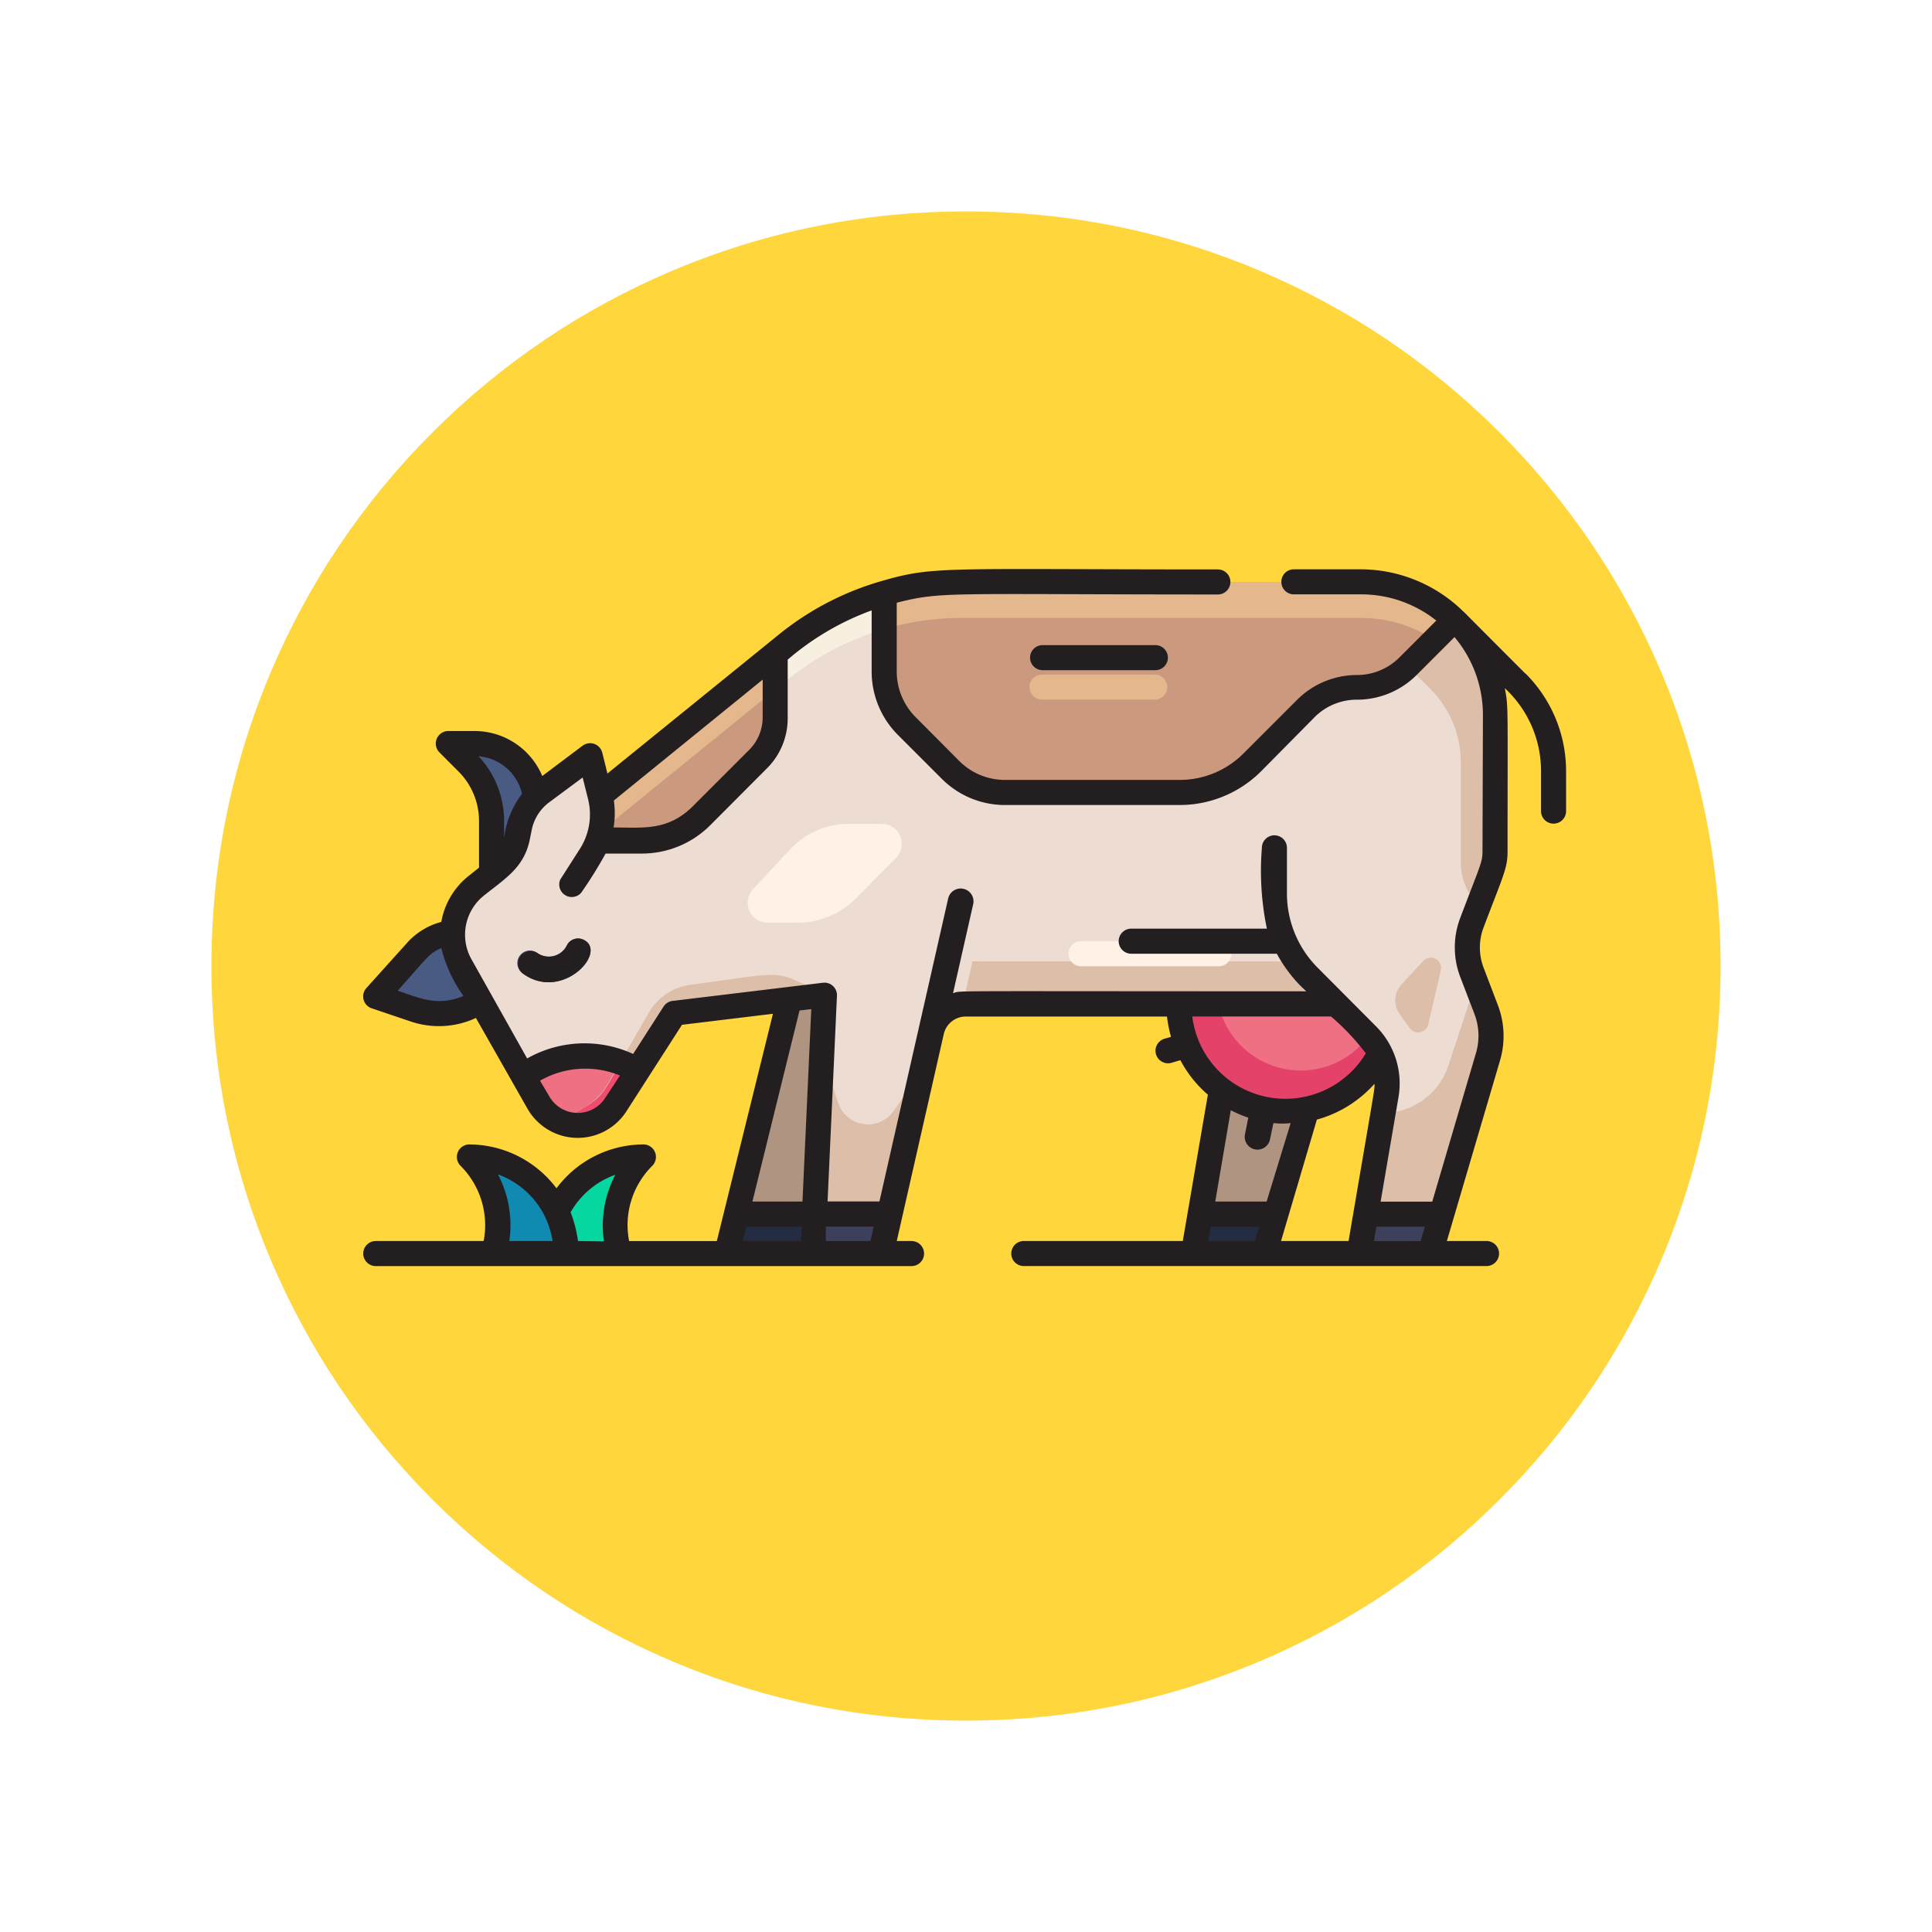 <svg xmlns="http://www.w3.org/2000/svg" xmlns:xlink="http://www.w3.org/1999/xlink" width="109.652" height="109.653" viewBox="0 0 109.652 109.653">
  <defs>
    <filter id="Trazado_874925" x="0" y="0" width="109.652" height="109.653" filterUnits="userSpaceOnUse">
      <feOffset dy="3" input="SourceAlpha"/>
      <feGaussianBlur stdDeviation="3" result="blur"/>
      <feFlood flood-opacity="0.161"/>
      <feComposite operator="in" in2="blur"/>
      <feComposite in="SourceGraphic"/>
    </filter>
  </defs>
  <g id="Grupo_1112180" data-name="Grupo 1112180" transform="translate(-1010.73 -3071)">
    <g transform="matrix(1, 0, 0, 1, 1010.73, 3071)" filter="url(#Trazado_874925)">
      <g id="Trazado_874925-2" data-name="Trazado 874925" transform="translate(9 6)" fill="#ffd63c">
        <path d="M 45.826 90.153 C 39.841 90.153 34.037 88.981 28.573 86.67 C 23.295 84.438 18.554 81.241 14.483 77.17 C 10.412 73.099 7.215 68.358 4.983 63.08 C 2.672 57.616 1.5 51.811 1.5 45.827 C 1.5 39.841 2.672 34.037 4.983 28.573 C 7.215 23.295 10.412 18.554 14.483 14.483 C 18.554 10.412 23.295 7.215 28.573 4.983 C 34.037 2.672 39.841 1.5 45.826 1.5 C 51.811 1.5 57.616 2.672 63.079 4.983 C 68.358 7.215 73.098 10.412 77.169 14.483 C 81.241 18.554 84.437 23.295 86.67 28.573 C 88.981 34.037 90.152 39.841 90.152 45.826 C 90.152 51.811 88.981 57.616 86.67 63.08 C 84.437 68.358 81.241 73.099 77.169 77.17 C 73.098 81.241 68.358 84.438 63.079 86.67 C 57.616 88.981 51.811 90.153 45.826 90.153 Z" stroke="none"/>
        <path d="M 45.826 3 C 40.043 3 34.435 4.132 29.157 6.364 C 24.058 8.521 19.478 11.609 15.543 15.543 C 11.609 19.478 8.521 24.058 6.364 29.157 C 4.132 34.435 3 40.043 3 45.827 C 3 51.609 4.132 57.218 6.364 62.496 C 8.521 67.595 11.609 72.175 15.543 76.109 C 19.478 80.043 24.058 83.132 29.157 85.289 C 34.435 87.521 40.043 88.653 45.826 88.653 C 51.609 88.653 57.217 87.521 62.495 85.289 C 67.594 83.132 72.175 80.043 76.109 76.109 C 80.043 72.175 83.131 67.595 85.288 62.496 C 87.52 57.218 88.652 51.609 88.652 45.826 C 88.652 40.043 87.52 34.435 85.288 29.157 C 83.131 24.058 80.043 19.478 76.109 15.543 C 72.175 11.609 67.594 8.521 62.495 6.364 C 57.217 4.132 51.609 3 45.826 3 M 45.826 7.62939453125e-06 C 71.135 7.62939453125e-06 91.652 20.517 91.652 45.826 L 91.652 45.827 C 91.652 71.136 71.135 91.653 45.826 91.653 C 20.517 91.653 0 71.136 0 45.827 L 0 45.826 C 0 20.517 20.517 7.62939453125e-06 45.826 7.62939453125e-06 Z" stroke="none" fill="#fff"/>
      </g>
    </g>
    <g id="Cow" transform="translate(1031.348 3083.128)">
      <path id="Trazado_899803" data-name="Trazado 899803" d="M67.832,61.71c0,.228-.441,2.674-1.572,9.309h4.025l2.738-9.309Z" transform="translate(-19.143 -12)" fill="#b09482"/>
      <path id="Trazado_899804" data-name="Trazado 899804" d="M66.26,73.89h4.025l.654-2.24h-4.3Z" transform="translate(-19.143 -14.871)" fill="#242c42"/>
      <path id="Trazado_899805" data-name="Trazado 899805" d="M70.823,46.5a6.016,6.016,0,0,0-5.8,7.623l-.5.149a.711.711,0,0,0,.391,1.365c.775-.228.484-.135.64-.206a6.023,6.023,0,0,0,3.307,2.8.107.107,0,0,0,0,.05l-.164.8a.725.725,0,1,0,1.422.284c.228-1.1.149-.711.164-.825a6.023,6.023,0,1,0,.6-12.018Z" transform="translate(-18.5 -7.606)" fill="#e5426a"/>
      <circle id="Elipse_11556" data-name="Elipse 11556" cx="4.779" cy="4.779" r="4.779" transform="translate(48.426 39.071)" fill="#ef6f83"/>
      <path id="Trazado_899806" data-name="Trazado 899806" d="M66.295,28.8c0,8.47.078,8.057-.22,8.839l-1.1,2.894c-1.109,2.937,1.8,4.587.917,7.609L62.6,59.317H58.579c.121-.711,1.422-8.3,1.536-9.017a3.861,3.861,0,0,0-1.074-3.385l-1.756-1.764H36.263a2.005,2.005,0,0,0-1.956,1.557c-.946,4.16-1.422,6.308-2.845,12.608h-3.9c.178-3.989.249-5.533.668-14.678L19.7,45.67l-3.335,5.191a2.567,2.567,0,0,1-4.352-.114c-.939-1.657-2.845-4.978-4.4-7.751a3.556,3.556,0,0,1,.846-4.573c1.18-.946,2.091-1.465,2.347-2.845l.085-.427a3.278,3.278,0,0,1,1.28-2.005l2.766-2.084c.469,2.133.377,1.714.512,2.311l10.667-8.669a15.737,15.737,0,0,1,9.9-3.506H58.693a7.609,7.609,0,0,1,7.6,7.6Z" transform="translate(-2.06 -0.298)" fill="#eddcd2"/>
      <path id="Trazado_899807" data-name="Trazado 899807" d="M62.267,21.2H39.589a15.439,15.439,0,0,0-4.388.633c-3.9,1.131-5.028,2.5-15.7,11.158v2.041c2.645-2.148,8.889-7.232,10.212-8.285a15.737,15.737,0,0,1,9.878-3.506H62.267a7.609,7.609,0,0,1,7.6,7.6V28.8A7.609,7.609,0,0,0,62.267,21.2Z" transform="translate(-5.635 -0.298)" fill="#f7f0e1"/>
      <path id="Trazado_899808" data-name="Trazado 899808" d="M88.317,29.033c0,8.477.071,8.064-.213,8.811l-.732,1.934a3.435,3.435,0,0,1-1-2.418V31.671a5.874,5.874,0,0,0-1.721-4.16L83.36,26.224V22h.228A7.609,7.609,0,0,1,88.317,29.033Z" transform="translate(-24.082 -0.529)" fill="#ddbea9"/>
      <path id="Trazado_899809" data-name="Trazado 899809" d="M6.974,53.077l-.356.228a4.309,4.309,0,0,1-3.406.27L1,52.792,3.311,50.2A3.328,3.328,0,0,1,5.359,49.13a3.634,3.634,0,0,0,.469,1.934Z" transform="translate(-0.291 -8.366)" fill="#495a83"/>
      <path id="Trazado_899810" data-name="Trazado 899810" d="M34.554,54.16c-.654,14.287-.54,11.719-.668,14.678H29l3.556-14.443Z" transform="translate(-8.379 -9.819)" fill="#b09482"/>
      <path id="Trazado_899811" data-name="Trazado 899811" d="M12.621,51.643a.713.713,0,1,1,.839-1.152,1.138,1.138,0,0,0,1.65-.427.711.711,0,0,1,.946-.341C17.492,50.391,14.861,53.278,12.621,51.643Z" transform="translate(-3.563 -8.518)" fill="#3d405b"/>
      <path id="Trazado_899812" data-name="Trazado 899812" d="M19.29,59.8l-1.259,1.963A2.56,2.56,0,0,1,15.386,62.9a1.97,1.97,0,0,1-.427-.121,2.489,2.489,0,0,1-1.308-1.116l-.86-1.515A5.945,5.945,0,0,1,19.29,59.8Z" transform="translate(-3.697 -11.218)" fill="#ef6f83"/>
      <path id="Trazado_899813" data-name="Trazado 899813" d="M28.781,26.92v3.613a3.342,3.342,0,0,1-.974,2.361L24.6,36.115a4.864,4.864,0,0,1-3.428,1.422H18.69v-.37a3.5,3.5,0,0,0,.1-2.133Z" transform="translate(-5.401 -1.95)" fill="#cb997e"/>
      <path id="Trazado_899814" data-name="Trazado 899814" d="M13.973,72.573H9.855A5.483,5.483,0,0,0,8.49,67.09,5.49,5.49,0,0,1,13.973,72.573Z" transform="translate(-2.455 -13.554)" fill="#118ab2"/>
      <path id="Trazado_899815" data-name="Trazado 899815" d="M19.01,72.573H15.98a5.334,5.334,0,0,0-.54-2.361,5.447,5.447,0,0,1,4.935-3.122A5.469,5.469,0,0,0,19.01,72.573Z" transform="translate(-4.462 -13.554)" fill="#06d6a0"/>
      <path id="Trazado_899816" data-name="Trazado 899816" d="M40.258,71.664l-.5,2.226H35.87l.1-2.24h4.281Z" transform="translate(-10.364 -14.871)" fill="#3d405b"/>
      <path id="Trazado_899817" data-name="Trazado 899817" d="M33.985,71.65l-.1,2.24H29l.555-2.24Z" transform="translate(-8.379 -14.871)" fill="#242c42"/>
      <path id="Trazado_899818" data-name="Trazado 899818" d="M84.166,71.65h-4.3l-.384,2.24h4.025Z" transform="translate(-22.961 -14.871)" fill="#3d405b"/>
      <path id="Trazado_899819" data-name="Trazado 899819" d="M11.721,37.165c-1.5,1.5-.42,2.645-2.133,3.982l-.377.3V38.495c0-2.24-1.38-3.321-2.461-4.395H8.272a3.463,3.463,0,0,1,3.449,3.065Z" transform="translate(-1.952 -4.024)" fill="#495a83"/>
      <path id="Trazado_899820" data-name="Trazado 899820" d="M73.944,23.355l-2.638,2.638a4.11,4.11,0,0,1-2.9,1.2A4.11,4.11,0,0,0,65.5,28.4L62.5,31.419a5.831,5.831,0,0,1-4.167,1.728H48.442a4.423,4.423,0,0,1-3.115-1.287L42.867,29.4a4.409,4.409,0,0,1-1.287-3.115V21.833a15.439,15.439,0,0,1,4.388-.633H68.646a7.588,7.588,0,0,1,5.3,2.156Z" transform="translate(-12.013 -0.298)" fill="#cb997e"/>
      <path id="Trazado_899821" data-name="Trazado 899821" d="M60.281,30.012h-6.4a.711.711,0,1,1,0-1.422h6.4a.711.711,0,0,1,0,1.422Z" transform="translate(-15.361 -2.433)" fill="#e4b78d"/>
      <path id="Trazado_899822" data-name="Trazado 899822" d="M67.762,53.9H47.85L48.4,51.48H66.005Z" transform="translate(-13.825 -9.045)" fill="#ddbea9"/>
      <path id="Trazado_899823" data-name="Trazado 899823" d="M64.824,51.292H57a.711.711,0,0,1,0-1.422h7.822a.711.711,0,0,1,0,1.422Z" transform="translate(-16.263 -8.58)" fill="#fff1e6"/>
      <path id="Trazado_899824" data-name="Trazado 899824" d="M86.948,57.386l-2.631,8.932H80c0-.071,0,.071.974-5.739a3.918,3.918,0,0,0,3.726-2.7l1.55-4.693c.6,1.55,1.166,2.589.7,4.2Z" transform="translate(-23.112 -9.539)" fill="#ddbea9"/>
      <path id="Trazado_899825" data-name="Trazado 899825" d="M84.952,51.912l-.711,3.051a.59.59,0,0,1-1.06.213l-.562-.789a1.351,1.351,0,0,1,.114-1.7l1.216-1.308a.583.583,0,0,1,1,.533Z" transform="translate(-23.797 -8.958)" fill="#ddbea9"/>
      <path id="Trazado_899826" data-name="Trazado 899826" d="M31.779,46.114H33.55a4.587,4.587,0,0,0,3.229-1.337L39.1,42.444a1.131,1.131,0,0,0-.8-1.934h-1.92a4.509,4.509,0,0,0-3.264,1.422l-2.133,2.29a1.131,1.131,0,0,0,.789,1.892Z" transform="translate(-8.869 -5.876)" fill="#fff1e6"/>
      <path id="Trazado_899827" data-name="Trazado 899827" d="M29.015,26.92v2.041L19.5,36.684V34.643Z" transform="translate(-5.635 -1.95)" fill="#e4b78d"/>
      <path id="Trazado_899828" data-name="Trazado 899828" d="M73.944,23.355l-1.131,1.131a7.638,7.638,0,0,0-4.167-1.244H45.968a15.439,15.439,0,0,0-4.388.633V21.833a15.439,15.439,0,0,1,4.388-.633H68.646a7.588,7.588,0,0,1,5.3,2.156Z" transform="translate(-12.013 -0.298)" fill="#e4b78d"/>
      <path id="Trazado_899829" data-name="Trazado 899829" d="M30.706,53.7l-8.534,1.031L18.837,59.92a2.574,2.574,0,0,1-3.157.988c1.422-.846,2.133-1.145,2.709-2.133l2.347-4.068A3.221,3.221,0,0,1,23.1,53.122c5.611-.747,4.693-.924,7.609.576Z" transform="translate(-4.532 -9.357)" fill="#ddbea9"/>
      <path id="Trazado_899830" data-name="Trazado 899830" d="M20.136,59.942,18.877,61.9a2.567,2.567,0,0,1-2.645,1.138,2.922,2.922,0,0,1-.512-.149c2.5-1.472,2.133-1.1,3.463-3.413A5.561,5.561,0,0,1,20.136,59.942Z" transform="translate(-4.543 -11.356)" fill="#ef4c6f"/>
      <path id="Trazado_899831" data-name="Trazado 899831" d="M42.166,59.754l-1.9,8.256H36L36.42,59l.946,2.709a1.778,1.778,0,0,0,3.136.434Z" transform="translate(-10.401 -11.217)" fill="#ddbea9"/>
      <g id="Grupo_1110046" data-name="Grupo 1110046" transform="translate(-0.008 20.168)">
        <path id="Trazado_899832" data-name="Trazado 899832" d="M53.931,26.24a.711.711,0,1,0,0,1.422h6.4a.711.711,0,1,0,0-1.422Z" transform="translate(-15.368 -21.922)" fill="#231f20"/>
        <path id="Trazado_899833" data-name="Trazado 899833" d="M16.056,49.723a.711.711,0,0,0-.946.341,1.138,1.138,0,0,1-1.65.427.713.713,0,0,0-.839,1.152C14.854,53.278,17.492,50.391,16.056,49.723Z" transform="translate(-3.556 -28.686)" fill="#231f20"/>
        <path id="Trazado_899834" data-name="Trazado 899834" d="M65.962,26.107c-4.217-4.217-3.314-3.335-3.556-3.556a8.334,8.334,0,0,0-5.8-2.368h-3.79a.711.711,0,1,0,0,1.422h3.819A6.848,6.848,0,0,1,60.9,23.092l-2.091,2.091a3.4,3.4,0,0,1-2.4,1A4.807,4.807,0,0,0,52.991,27.6l-3.015,3.015a5.113,5.113,0,0,1-3.655,1.522H36.429a3.662,3.662,0,0,1-2.61-1.081l-2.461-2.475a3.662,3.662,0,0,1-1.081-2.61v-3.89c2.567-.654,2.845-.469,18.226-.469a.711.711,0,1,0,0-1.422c-15.645,0-16.086-.213-19.115.668a16.434,16.434,0,0,0-5.76,2.994l-9.771,7.922-.292-1.18a.711.711,0,0,0-1.116-.4l-2.29,1.721a4.167,4.167,0,0,0-3.84-2.553h-1.5a.711.711,0,0,0-.5,1.209L5.4,31.654A3.968,3.968,0,0,1,6.569,34.5v2.617l-.59.469a4.267,4.267,0,0,0-1.55,2.61,3.954,3.954,0,0,0-1.941,1.188L.176,43.95A.711.711,0,0,0,.481,45.1l2.212.747a4.978,4.978,0,0,0,3.7-.2L9.321,50.8a3.285,3.285,0,0,0,5.611.149l3.157-4.914,5.163-.626-3.186,12.9H15.088A4.736,4.736,0,0,1,16.4,54.041a.711.711,0,0,0-.5-1.216,6.18,6.18,0,0,0-4.935,2.489,6.222,6.222,0,0,0-4.942-2.489.711.711,0,0,0-.5,1.216,4.757,4.757,0,0,1,1.308,4.267H.709a.711.711,0,0,0,0,1.422H31.117a.711.711,0,0,0,0-1.422h-.839l2.667-11.741a1.28,1.28,0,0,1,1.259-1H45.617a7.026,7.026,0,0,0,.228,1.152l-.37.107a.711.711,0,0,0,.4,1.365l.5-.149A6.671,6.671,0,0,0,47.935,50l-1.422,8.306H37.489a.711.711,0,0,0,0,1.422H63.751a.711.711,0,0,0,0-1.422H61.5l3.022-10.262a4.921,4.921,0,0,0-.121-3.108L63.587,42.8a3.2,3.2,0,0,1,0-2.3c1.131-2.987,1.358-3.342,1.358-4.324,0-8.42.05-8.157-.156-9.245a6.4,6.4,0,0,1,2.055,4.736v2.24a.711.711,0,0,0,1.422,0v-2.24a7.822,7.822,0,0,0-2.3-5.568Zm-51.742,7.2,8.448-6.862v2.133a2.61,2.61,0,0,1-.768,1.856l-3.193,3.193c-1.422,1.422-2.845,1.209-4.5,1.209a4.978,4.978,0,0,0,.014-1.529ZM6.54,30.794a2.752,2.752,0,0,1,2.468,2.133,5.177,5.177,0,0,0-1.017,2.51V34.47A5.348,5.348,0,0,0,6.54,30.794ZM1.953,44.1c1.671-1.863,1.785-2.133,2.475-2.418A8,8,0,0,0,5.687,44.4C4.215,45.009,3.219,44.526,1.953,44.1Zm11.783,6.08a1.856,1.856,0,0,1-3.179-.085l-.526-.889a5.177,5.177,0,0,1,4.537-.292Zm11.691-5.035-.5,10.923H22.086l2.674-10.845ZM21.73,57.49h3.157l-.043.818H21.531ZM7.642,54.524a4.779,4.779,0,0,1,3.1,3.783H8.29a6.215,6.215,0,0,0-.647-3.783Zm4.544,3.783a6.983,6.983,0,0,0-.42-1.628,4.75,4.75,0,0,1,2.539-2.133,6.2,6.2,0,0,0-.647,3.783Zm14.066,0V57.49h2.717l-.185.818Zm20.8-12.743h7.872A13.22,13.22,0,0,1,56.9,47.655a5.326,5.326,0,0,1-9.849-2.091Zm8.868,12.743H52.088l2.034-6.891a6.784,6.784,0,0,0,3.271-2.034C57.393,49.788,57.486,49.105,55.921,58.307ZM50.232,51.3l-.192.953a.725.725,0,1,0,1.422.284l.192-.924a4.125,4.125,0,0,0,.981,0L51.27,56.067H48.355l.882-5.184a6.9,6.9,0,0,0,.96.412Zm-2.276,7.012.142-.818h2.752l-.242.818Zm9.408,0,.135-.818h2.752l-.242.818Zm6.158-22.145c0,.647-.092.711-1.273,3.826a4.708,4.708,0,0,0,0,3.3l.818,2.133a3.463,3.463,0,0,1,.085,2.212l-2.482,8.434h-2.93l1.017-5.945a4.587,4.587,0,0,0-1.273-4L54.172,42.8a5.966,5.966,0,0,1-1.749-4.267V35.992a.711.711,0,0,0-1.422,0,16.1,16.1,0,0,0,.284,4.587h-7.7a.711.711,0,1,0,0,1.422h8.263a8.192,8.192,0,0,0,1.664,2.133c-21.135,0-19.485-.05-20.04.107l1.145-5.056a.728.728,0,0,0-1.422-.313c-2.176,9.593-1.131,4.978-3.9,17.188H26.352l.533-11.7a.711.711,0,0,0-.8-.711l-8.534,1.031a.711.711,0,0,0-.512.327L15.316,47.69a6.606,6.606,0,0,0-6.016.256l-3.143-5.6a2.845,2.845,0,0,1,.711-3.662c1.259-1,2.3-1.621,2.6-3.25L9.555,35a2.589,2.589,0,0,1,.988-1.586L12.45,32l.306,1.216a3.627,3.627,0,0,1-.469,2.845l-1.109,1.735a.711.711,0,0,0,1.188.747,24.761,24.761,0,0,0,1.387-2.226h2.034a5.49,5.49,0,0,0,3.925-1.628L22.9,31.491a4,4,0,0,0,1.188-2.845V25.311a15.325,15.325,0,0,1,4.765-2.795v3.456a5.092,5.092,0,0,0,1.5,3.62l2.461,2.461a5.056,5.056,0,0,0,3.613,1.508h9.892a6.535,6.535,0,0,0,4.644-1.92l3.022-3.058a3.378,3.378,0,0,1,2.4-1A4.779,4.779,0,0,0,59.8,26.164l2.133-2.133a6.855,6.855,0,0,1,1.614,4.416Z" transform="translate(0.008 -20.168)" fill="#231f20"/>
      </g>
    </g>
  </g>
</svg>

